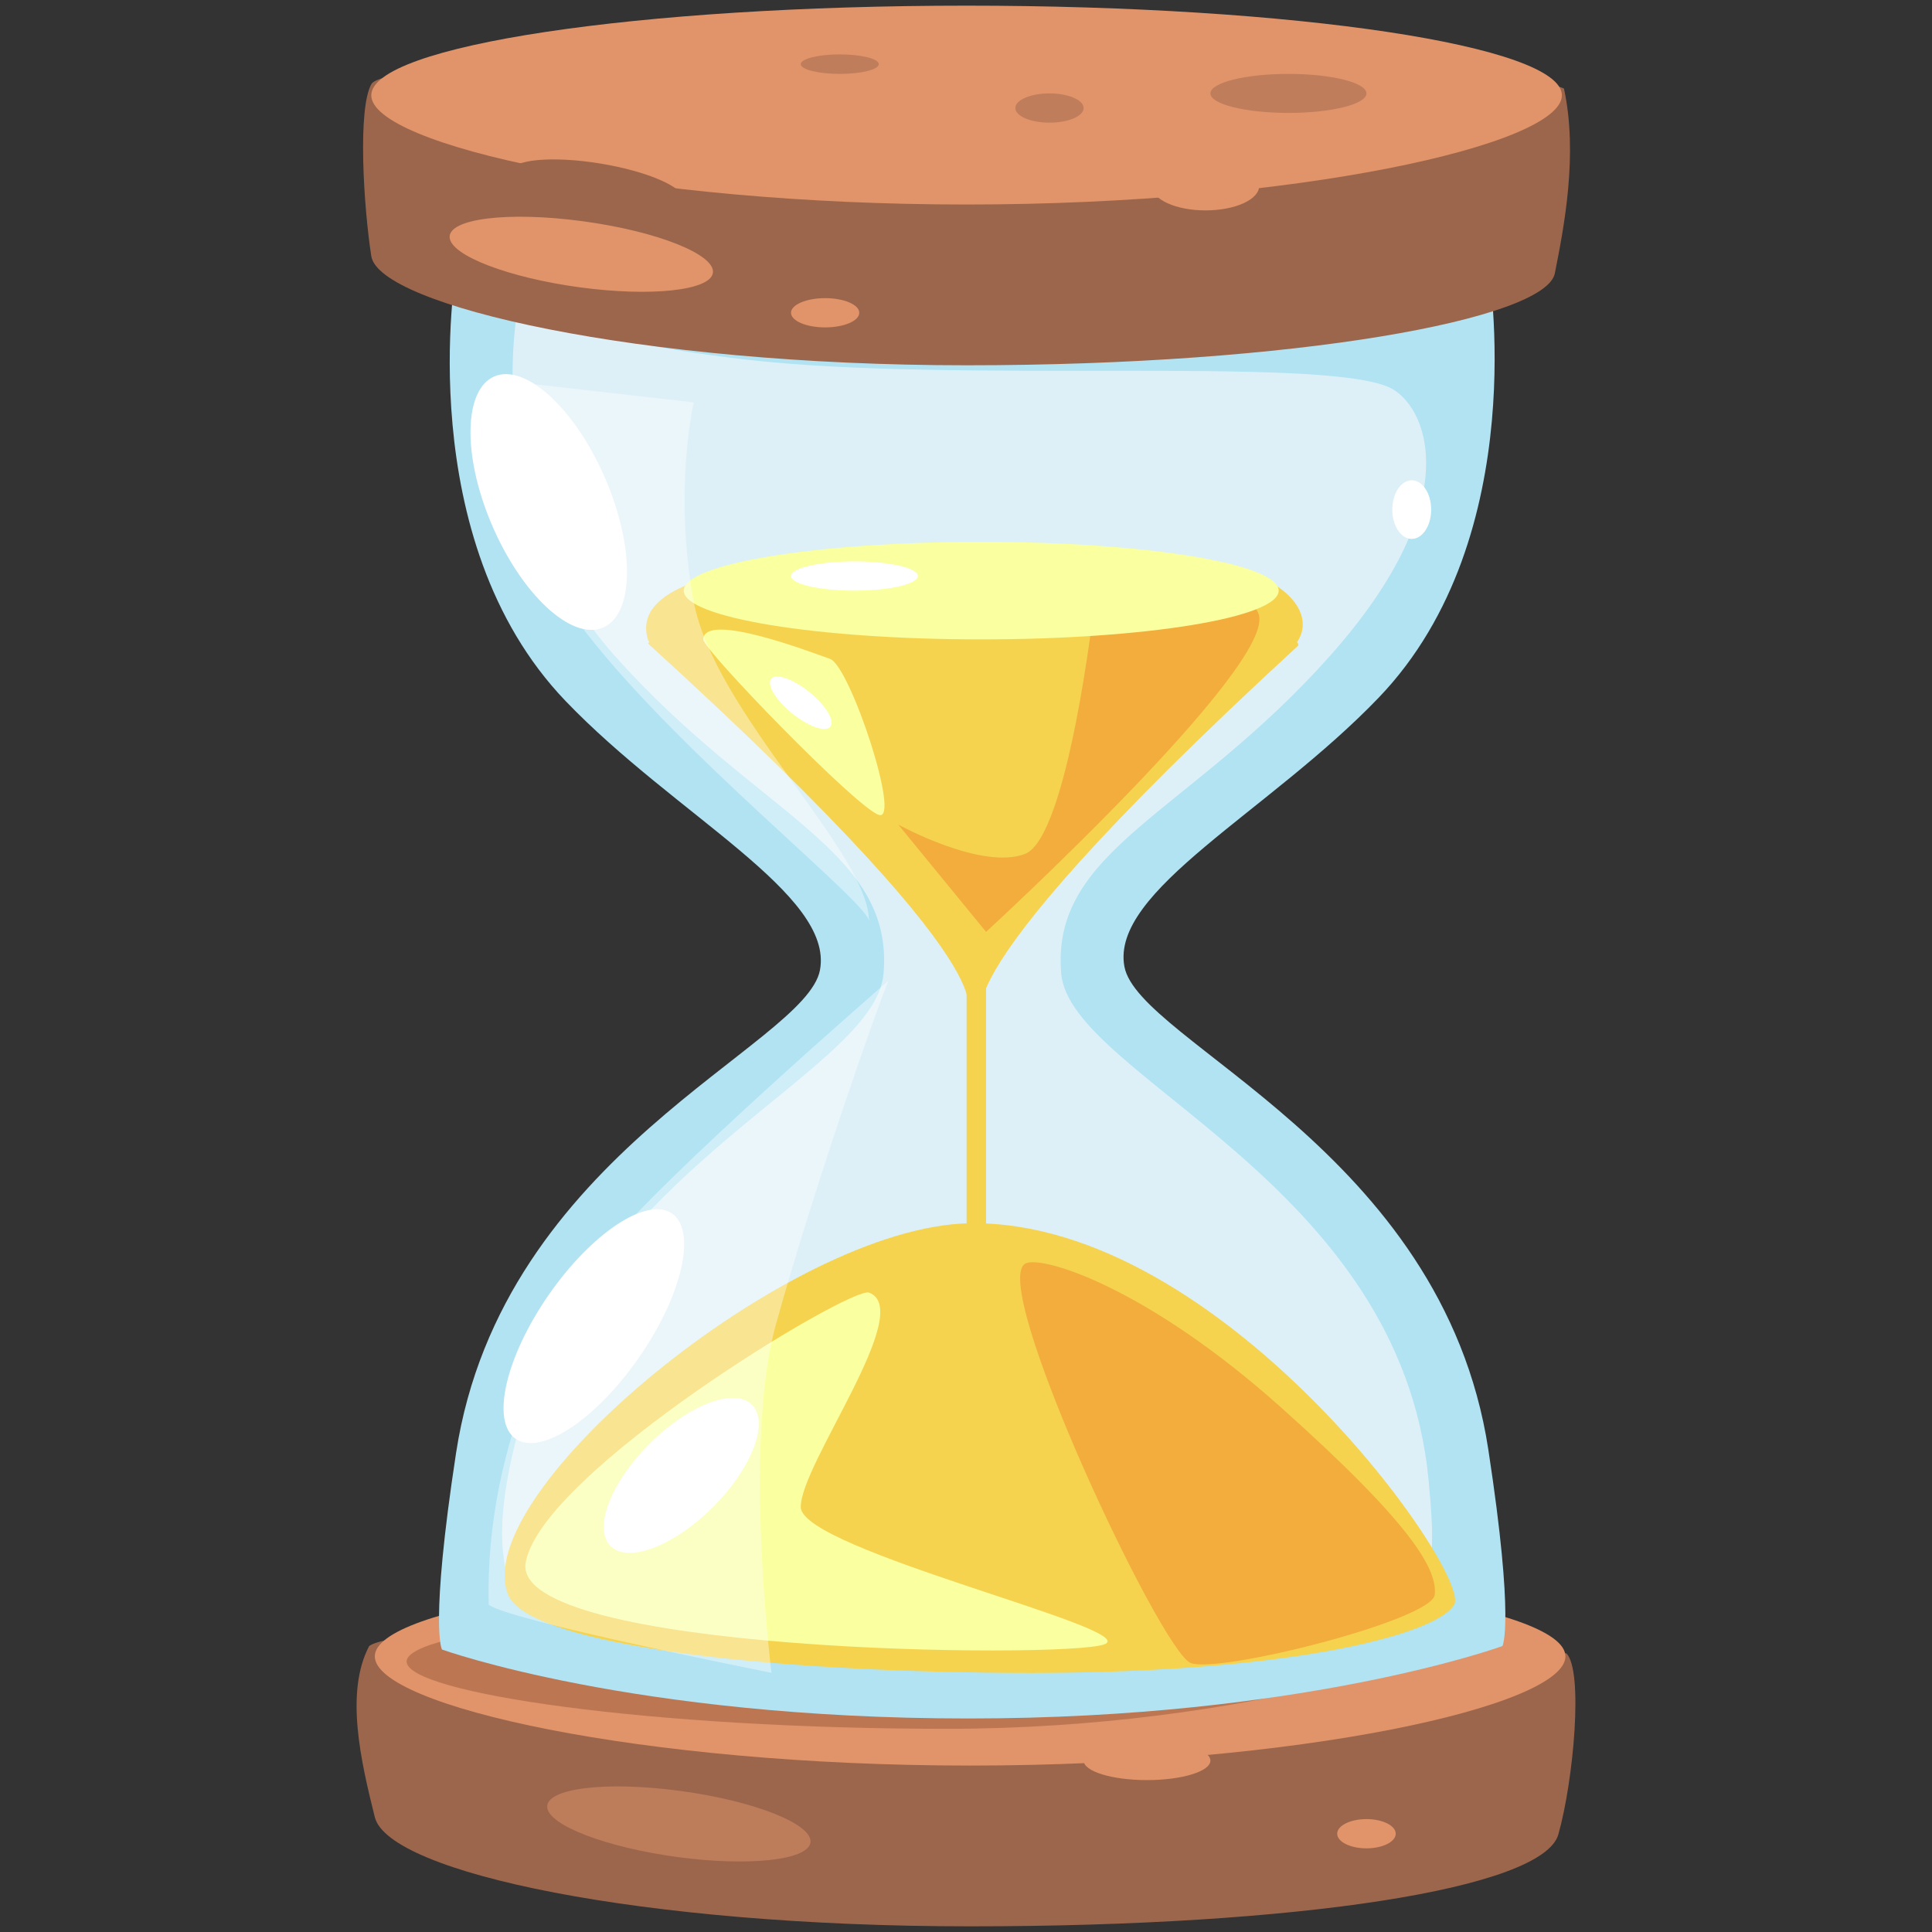 <?xml version="1.0" encoding="UTF-8" standalone="no"?><!DOCTYPE svg PUBLIC "-//W3C//DTD SVG 1.1//EN" "http://www.w3.org/Graphics/SVG/1.1/DTD/svg11.dtd"><svg width="100%" height="100%" viewBox="0 0 256 256" version="1.1" xmlns="http://www.w3.org/2000/svg" xmlns:xlink="http://www.w3.org/1999/xlink" xml:space="preserve" xmlns:serif="http://www.serif.com/" style="fill-rule:evenodd;clip-rule:evenodd;stroke-linejoin:round;stroke-miterlimit:2;"><rect x="0" y="0" width="256" height="256" fill="#333333" stroke="none"/><g id="Hourglass"><path id="Path" d="M49.665,240.784c1.837,7.361 35.316,14.466 78.881,14.466c43.565,0 75.908,-4.983 77.944,-12.181c2.036,-7.197 3.329,-21.731 1.067,-23.991c-7.301,-1.105 -151.208,-6.46 -158.639,-0.97c-3.231,6.137 -1.09,15.315 0.747,22.676Z" style="fill:#9c664d;"/><path id="Ellipse" d="M49.665,219.481c0,-6.563 35.316,-11.883 78.881,-11.883c43.565,0 78.881,5.32 78.881,11.883c-0,6.562 -35.316,14.466 -78.881,14.466c-43.565,-0 -78.881,-7.904 -78.881,-14.466Z" style="fill:#e19469;"/><path id="Ellipse1" serif:id="Ellipse" d="M53.878,220.166c0,-4.164 31.963,-7.54 71.391,-7.54c39.428,-0 72.795,-2.794 72.795,1.371c0,4.164 -33.133,15.081 -72.562,15.081c-39.427,0 -71.624,-4.747 -71.624,-8.912Z" style="fill:#78422a;fill-opacity:0.35;"/><path id="Path1" serif:id="Path" d="M60.432,35.763c0,0 -6.086,35.647 14.512,57.127c14.507,15.127 35.578,25.592 33.706,35.646c-1.872,10.054 -42.133,24.222 -48.218,63.982c-3.528,23.047 -1.873,26.049 -1.873,26.049c0,-0 25.28,9.14 69.753,9.14c44.472,0 70.768,-9.597 70.768,-9.597c0,-0 1.656,-3.002 -1.872,-26.049c-6.086,-39.76 -46.346,-53.928 -48.218,-63.982c-1.872,-10.054 19.198,-20.518 33.705,-35.647c20.599,-21.479 14.513,-57.125 14.513,-57.125l-68.816,1.828l-0,0.434l-67.96,-1.806Z" style="fill:#b1e3f3;"/><path id="Path2" serif:id="Path" d="M68.858,39.42c0,-0 -6.085,26.506 12.64,47.529c18.726,21.022 36.983,25.592 35.578,42.044c-1.172,13.731 -42.014,26.579 -49.622,65.81c-1.593,8.214 -0.937,12.339 0.468,16.452c1.037,3.038 11.704,9.597 57.58,9.597c45.879,-0 64.089,-5.027 64.112,-10.968c0.024,-5.942 0.467,-5.426 -0.314,-13.71c-3.744,-39.76 -47.514,-53.45 -48.685,-67.181c-1.406,-16.452 16.853,-21.022 35.578,-42.044c18.725,-21.023 12.694,-33.509 7.827,-35.647c-9.363,-4.113 -57.58,-0.457 -85.201,-3.656c-27.62,-3.199 -29.961,-8.226 -29.961,-8.226Z" style="fill:#def0f7;"/><path id="Path3" serif:id="Path" d="M49.197,33.936c1.013,6.539 35.316,14.466 78.88,14.466c43.565,-0 76.734,-6.101 77.946,-12.181c1.211,-6.081 3.101,-15.757 1.211,-24.49c-8.772,-4.186 -153.426,-6.447 -157.993,-0.646c-1.895,3.242 -1.057,16.311 -0.044,22.851Z" style="fill:#9c664d;"/><path id="Ellipse2" serif:id="Ellipse" d="M49.197,12.632c0,-6.562 35.316,-11.882 78.88,-11.882c43.565,-0 78.881,5.32 78.881,11.882c0,6.563 -35.316,14.466 -78.881,14.466c-43.564,0 -78.88,-7.903 -78.88,-14.466Z" style="fill:#e19469;"/><path id="Ellipse3" serif:id="Ellipse" d="M184.488,67.526c0,-2.146 1.152,-3.885 2.575,-3.885c1.422,0 2.575,1.739 2.575,3.885c-0,2.145 -1.153,3.884 -2.575,3.884c-1.423,0 -2.575,-1.739 -2.575,-3.884Z" style="fill:#fff;"/><path id="Ellipse4" serif:id="Ellipse" d="M72.694,171.592c5.661,-8.162 12.911,-12.996 16.263,-10.857c3.371,2.152 1.57,10.563 -4.09,18.851c-5.715,8.37 -13.138,13.36 -16.51,11.081c-3.35,-2.264 -1.378,-10.832 4.337,-19.075Z" style="fill:#fff;"/><path id="Path4" serif:id="Path" d="M85.885,85.284c53.527,48.698 39.682,48.467 43.062,48.668c4.514,0.269 -10.931,1.252 43.079,-48.413c1.008,-4.72 -84.649,-4.956 -86.141,-0.255Z" style="fill:#f5d34e;"/><path id="Path5" serif:id="Path" d="M98.26,75.699c-0,0 -14.757,1.639 -12.389,9.105c1.285,4.05 82.667,4.653 85.807,0.547c3.141,-4.106 -1.968,-9.108 -9.109,-10.016c-7.141,-0.908 -64.309,0.364 -64.309,0.364Z" style="fill:#f5d34e;"/><path id="Path6" serif:id="Path" d="M145.001,80.098c0,-0 -3.473,30.814 -9.171,33.045c-5.698,2.232 -16.801,-3.875 -16.801,-3.875l11.631,14.21c0,0 38.617,-35.431 36.106,-42.125c-2.511,-6.694 -21.765,-1.255 -21.765,-1.255Z" style="fill:#f2ad3d;"/><path id="Ellipse5" serif:id="Ellipse" d="M90.597,78.263c-0,-3.568 17.647,-6.46 39.417,-6.46c21.77,0 39.418,2.892 39.418,6.46c-0,3.567 -17.648,6.459 -39.418,6.459c-21.77,0 -39.417,-2.892 -39.417,-6.459Z" style="fill:#faff9f;"/><path id="Path7" serif:id="Path" d="M67.334,211.326c2.417,5.991 29.18,10.02 65.911,10.335c36.732,0.316 57.103,-4.958 59.449,-9.043c2.346,-4.085 -30.664,-51.137 -64.286,-50.526c-23.941,0.435 -66.462,35.877 -61.074,49.234Z" style="fill:#f5d34e;"/><rect id="Path8" serif:id="Path" x="128.076" y="128.646" width="2.585" height="34.881" style="fill:#f5d34e;"/><path id="Path9" serif:id="Path" d="M135.947,167.388c2.385,-0.996 16.096,3.303 33.69,19.011c17.594,15.708 20.84,21.609 20.473,24.927c-0.368,3.318 -28.388,10.423 -32.31,9.043c-3.921,-1.38 -27.125,-50.779 -21.853,-52.981Z" style="fill:#f2ad3d;"/><path id="Path10" serif:id="Path" d="M115.152,171.278c-2.418,-0.912 -43.398,23.812 -45.498,35.761c-2.1,11.95 70.949,12.787 76.618,10.864c5.668,-1.923 -40.123,-12.508 -40.167,-18.204c-0.044,-5.696 15.274,-26.072 9.047,-28.421Z" style="fill:#faff9f;"/><path id="Path11" serif:id="Path" d="M93.181,84.722c-0.055,1.291 20.238,22.263 23.263,23.254c3.026,0.991 -3.811,-19.738 -6.461,-20.67c-2.651,-0.932 -16.64,-6.305 -16.802,-2.584Z" style="fill:#faff9f;"/><path id="Ellipse6" serif:id="Ellipse" d="M86.074,191.302c5.353,-5.351 11.523,-7.554 13.703,-5.011c2.099,2.447 -0.307,8.414 -5.303,13.408c-4.996,4.995 -10.965,7.399 -13.414,5.301c-2.544,-2.179 -0.34,-8.347 5.014,-13.698Z" style="fill:#fff;"/><path id="Ellipse7" serif:id="Ellipse" d="M104.813,76.325c-0,-1.07 3.761,-1.938 8.4,-1.938c4.64,0 8.401,0.868 8.401,1.938c-0,1.07 -3.761,1.938 -8.401,1.938c-4.639,-0 -8.4,-0.868 -8.4,-1.938Z" style="fill:#fff;"/><path id="Ellipse8" serif:id="Ellipse" d="M104.813,94.411c-2.141,-1.784 -3.299,-3.808 -2.585,-4.521c0.714,-0.714 3.028,0.154 5.17,1.938c2.141,1.783 3.298,3.807 2.585,4.521c-0.714,0.713 -3.029,-0.154 -5.17,-1.938Z" style="fill:#fff;"/><path id="Ellipse9" serif:id="Ellipse" d="M65.083,69.324c-3.834,-9.114 -3.606,-17.735 0.428,-19.45c4.035,-1.716 10.491,4.068 14.505,13.11c4.112,9.264 4.1,18.391 -0.117,20.179c-4.217,1.788 -10.888,-4.502 -14.816,-13.839Z" style="fill:#fff;"/><path id="Path12" serif:id="Path" d="M68.024,50.605c0,-0 -3.935,14.724 8.357,31.533c12.292,16.809 39.461,37.993 38.771,40.048c0.147,-9.116 -20.59,-27.804 -23.263,-42.632c-2.673,-14.827 0.044,-26.233 0.044,-26.233l-23.909,-2.716Z" style="fill:#fff;fill-opacity:0.38;"/><path id="Path13" serif:id="Path" d="M117.737,129.938c-0,-0 -30.694,26.586 -37.758,35.82c-5.67,7.411 -15.758,24.986 -15.23,46.86c2.189,2.026 37.479,9.043 37.479,9.043c0,0 -3.802,-30.382 0.573,-46.126c5.434,-19.554 14.113,-43.938 14.936,-45.597Z" style="fill:#fff;fill-opacity:0.38;"/><path id="Ellipse10" serif:id="Ellipse" d="M67.592,22.853c0.078,-1.745 5.622,-2.24 12.082,-1.165c6.15,1.024 10.923,3.113 10.923,4.72c-0,1.618 -4.828,2.248 -11.052,1.361c-6.542,-0.933 -12.031,-3.158 -11.953,-4.916Z" style="fill:#9c664d;"/><path id="Ellipse11" serif:id="Ellipse" d="M104.813,41.444c-0,-1.07 2.025,-1.938 4.523,-1.938c2.498,0 4.523,0.868 4.523,1.938c0,1.071 -2.025,1.938 -4.523,1.938c-2.498,-0 -4.523,-0.867 -4.523,-1.938Z" style="fill:#e19469;"/><path id="Ellipse12" serif:id="Ellipse" d="M72.508,239.481c-0.222,-2.506 7.669,-3.517 17.623,-2.176c9.944,1.34 17.657,4.45 17.251,6.868c-0.391,2.333 -8.251,3.152 -17.579,1.899c-9.336,-1.253 -17.08,-4.171 -17.295,-6.591Z" style="fill:#e19469;fill-opacity:0.48;"/><path id="Ellipse13" serif:id="Ellipse" d="M59.585,31.489c-0.223,-2.507 7.668,-3.518 17.623,-2.176c9.943,1.34 17.656,4.449 17.251,6.867c-0.391,2.333 -8.252,3.152 -17.579,1.9c-9.337,-1.254 -17.081,-4.172 -17.295,-6.591Z" style="fill:#e19469;"/><path id="Ellipse14" serif:id="Ellipse" d="M177.186,242.977c-0,-1.07 1.736,-1.937 3.877,-1.937c2.141,-0 3.877,0.867 3.877,1.937c0,1.07 -1.736,1.938 -3.877,1.938c-2.141,0 -3.877,-0.868 -3.877,-1.938Z" style="fill:#e19469;"/><path id="Ellipse15" serif:id="Ellipse" d="M152.631,24.65c-0,-1.784 3.182,-3.23 7.108,-3.23c3.926,0 7.108,1.446 7.108,3.23c-0,1.783 -3.182,3.229 -7.108,3.229c-3.926,0 -7.108,-1.446 -7.108,-3.229Z" style="fill:#e19469;"/><path id="Ellipse16" serif:id="Ellipse" d="M143.584,233.288c0,-1.427 3.761,-2.584 8.401,-2.584c4.639,0 8.4,1.157 8.4,2.584c0,1.427 -3.761,2.584 -8.4,2.584c-4.64,-0 -8.401,-1.157 -8.401,-2.584Z" style="fill:#e19469;"/><path id="Ellipse17" serif:id="Ellipse" d="M160.385,12.377c0,-1.427 4.629,-2.584 10.339,-2.584c5.71,0 10.339,1.157 10.339,2.584c-0,1.427 -4.629,2.584 -10.339,2.584c-5.71,-0 -10.339,-1.157 -10.339,-2.584Z" style="fill:#9c664d;fill-opacity:0.49;"/><path id="Ellipse18" serif:id="Ellipse" d="M106.105,8.501c0,-0.713 2.315,-1.292 5.17,-1.292c2.855,0 5.169,0.579 5.169,1.292c0,0.714 -2.314,1.292 -5.169,1.292c-2.855,0 -5.17,-0.578 -5.17,-1.292Z" style="fill:#9c664d;fill-opacity:0.49;"/><path id="Ellipse19" serif:id="Ellipse" d="M134.538,14.315c-0,-1.071 2.025,-1.938 4.523,-1.938c2.498,-0 4.523,0.867 4.523,1.938c0,1.07 -2.025,1.938 -4.523,1.938c-2.498,-0 -4.523,-0.868 -4.523,-1.938Z" style="fill:#9c664d;fill-opacity:0.49;"/></g></svg>